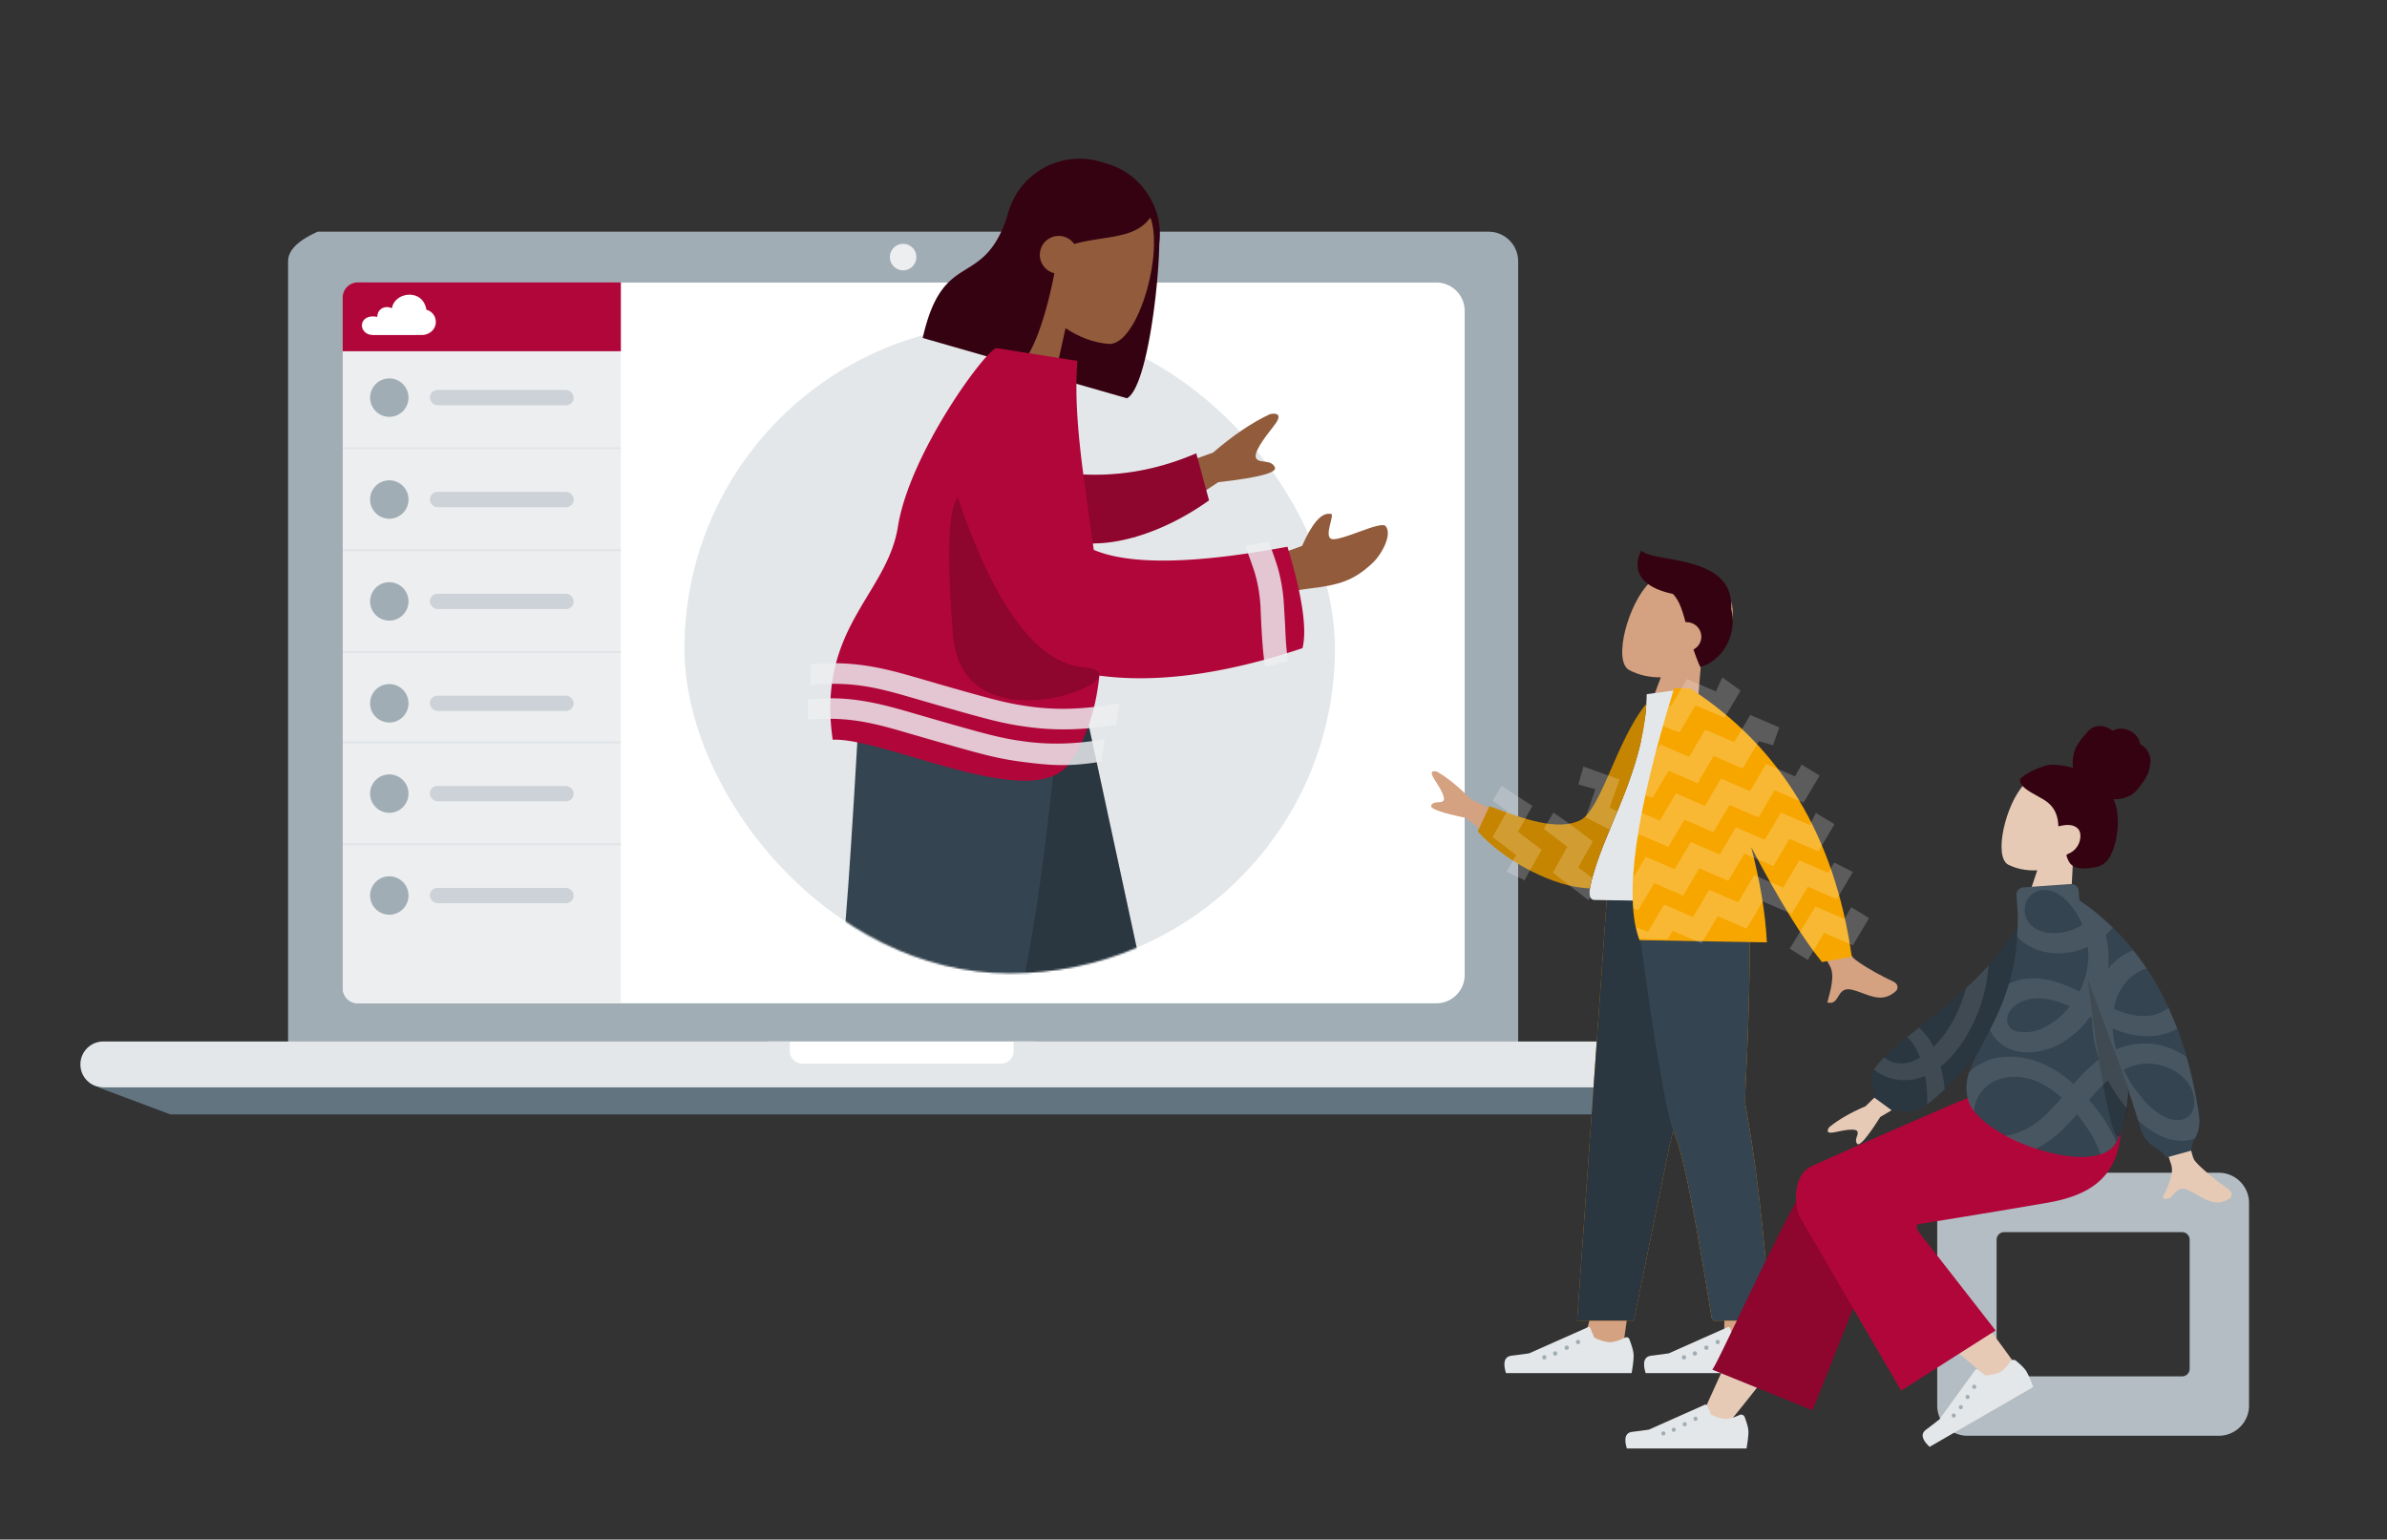 <svg width="1262" height="814" viewBox="0 0 1262 814" xmlns="http://www.w3.org/2000/svg" xmlns:xlink="http://www.w3.org/1999/xlink"><rect x="0" y="0" width="1262" height="814" fill="#333333" stroke="none"/><defs><rect id="a" x=".011" y=".944" width="343.919" height="343.553" rx="171.777"/></defs><g fill="none" fill-rule="evenodd"><path d="M167.917 122.5c-10.407 4.683-15.611 9.884-15.611 15.603v412.618h650.343V138.103c0-8.578-7.022-15.603-15.597-15.603H167.917z" fill="#A1ADB4"/><path d="M189.242 530.484h570.125c8.284 0 15-6.716 15-15V164.382c0-8.284-6.716-15-15-15H196.242c-8.284 0-15 6.716-15 15v358.102a8 8 0 008 8z" fill="#FFF"/><path fill="#617480" d="M863.76 589.235H90.113l-38.177-14.31h850z"/><path d="M484.473 135.943c0 3.86-3.109 6.99-6.998 6.99-3.855 0-6.993-3.13-6.993-6.99 0-3.884 3.138-7.01 6.993-7.01a6.98 6.98 0 016.998 7.01" fill="#ECEEF0"/><path fill="#FFF" d="M406.263 564.956h140.803v-14.301H406.263z"/><path d="M535.9 550.654v5.197c0 3.576-2.925 6.508-6.503 6.508H424.034c-3.568 0-6.497-2.932-6.497-6.508v-5.197H54.635c-6.702 0-12.135 5.433-12.135 12.136 0 6.702 5.433 12.135 12.135 12.135h856.737v-24.27H535.9z" fill="#E3E7E9"/><path d="M181.194 183.627h147.051v346.857h-139.05a8 8 0 01-8-8V183.627z" fill="#ECEEF0"/><rect fill="#B4BDC3" opacity=".568" x="227.26" y="367.825" width="76.043" height="8.059" rx="4.029"/><rect fill="#B4BDC3" opacity=".568" x="227.26" y="415.575" width="76.043" height="8.059" rx="4.029"/><rect fill="#B4BDC3" opacity=".568" x="227.26" y="469.449" width="76.043" height="8.059" rx="4.029"/><path fill="#B4BDC3" opacity=".196" d="M181.194 237.5h147.051v-1H181.194zm0 107.747h147.051v-1H181.194zm0 47.75h147.051v-1H181.194zm0 53.873h147.051v-1H181.194zm0-155.497h147.051v-1H181.194z"/><ellipse fill="#A1ADB4" cx="205.823" cy="210.235" rx="10.151" ry="10.153"/><ellipse fill="#A1ADB4" cx="205.823" cy="317.981" rx="10.151" ry="10.153"/><path d="M1040.2 620.065c-8.836 0-16 7.163-16 16V743.13c0 8.836 7.164 16 16 16h132.86c8.837 0 16-7.164 16-16V636.065c0-8.837-7.163-16-16-16H1040.2zm19.402 31.402h94.057a4 4 0 014 4v68.262a4 4 0 01-4 4h-94.057a4 4 0 01-4-4v-68.262a4 4 0 014-4z" fill="#B4BDC3"/><ellipse fill="#A1ADB4" cx="205.823" cy="264.108" rx="10.151" ry="10.153"/><path d="M960.532 625.59c-9.318 12.77-29.217 52.953-59.697 120.55l12.159 7.383c22.111-27 37.072-47.018 44.883-60.052 6.729-11.228 12.843-21.834 17.697-30.567.326.386.69.762 1.095 1.129 6.846 6.205 14.383 12.888 22.017 19.575l2.083 1.823c26.414 23.087 53.331 45.7 56.214 48.28 5.317 4.758 15.956-1.463 10.919-8.812-8.016-11.693-37.173-51.031-53.054-67.308a1206.23 1206.23 0 00-13.228-13.35c-4.252-4.224-9.937-4.601-15.1-2.814 5.063-16.504-20.098-23.912-25.988-15.838z" fill="#E7CAB6"/><ellipse fill="#A1ADB4" cx="205.823" cy="371.855" rx="10.151" ry="10.153"/><path d="M1065.818 719.446c2.88 2.351 4.746 4.265 5.598 5.741 1.011 1.752 2.195 4.476 3.551 8.173l-54.78 31.627c-4.14-3.884-4.785-6.9-1.935-9.045a350.318 350.318 0 007.057-5.43l18.981-26.152a1 1 0 011.42-.205l4.027 3.102c3.604-.315 6.294-.984 8.069-2.01 1.48-.853 3.183-2.654 5.11-5.4a2 2 0 012.902-.4z" fill="#E3E7E9"/><path d="M1032.368 747.474c-1.242.717-.128 2.643 1.113 1.927 1.241-.717.127-2.643-1.113-1.927zm3.766-4.433c-1.243.718-.128 2.643 1.112 1.927 1.241-.716.127-2.642-1.112-1.927zm3.566-5.401c-1.241.716-.127 2.642 1.112 1.927 1.243-.717.128-2.643-1.112-1.927zm3.5-5.363c-1.242.717-.128 2.643 1.112 1.927 1.242-.717.127-2.643-1.112-1.927z" fill="#A1ADB4"/><path d="M922.41 749.236c1.318 3.476 1.977 6.066 1.977 7.77 0 2.022-.337 4.974-1.01 8.854h-63.255c-1.644-5.435-.695-8.368 2.846-8.802 3.542-.433 6.484-.824 8.826-1.173l29.514-13.158a1 1 0 011.332.532l1.938 4.7c3.278 1.53 5.942 2.295 7.992 2.295 1.708 0 4.084-.708 7.126-2.123a2 2 0 012.714 1.105z" fill="#E3E7E9"/><path d="M879.427 756.783c-1.434 0-1.432 2.225 0 2.225 1.433 0 1.431-2.225 0-2.225zm5.477-1.956c-1.434 0-1.432 2.225 0 2.225 1.434 0 1.431-2.225 0-2.225zm5.79-2.895c-1.434 0-1.431 2.225 0 2.225 1.434 0 1.432-2.225 0-2.225zm5.712-2.894c-1.434 0-1.432 2.225 0 2.225 1.433 0 1.431-2.225 0-2.225z" fill="#A1ADB4"/><ellipse fill="#A1ADB4" cx="205.823" cy="419.605" rx="10.151" ry="10.153"/><ellipse fill="#A1ADB4" cx="205.823" cy="473.478" rx="10.151" ry="10.153"/><rect fill="#B4BDC3" opacity=".568" x="227.26" y="206.205" width="76.043" height="8.059" rx="4.029"/><rect fill="#B4BDC3" opacity=".568" x="227.26" y="313.952" width="76.043" height="8.059" rx="4.029"/><rect fill="#B4BDC3" opacity=".568" x="227.26" y="260.079" width="76.043" height="8.059" rx="4.029"/><g transform="translate(361.852 170.136)"><mask id="b" fill="#fff"><use xlink:href="#a"/></mask><use fill="#E3E7E9" xlink:href="#a"/><g mask="url(#b)"><path d="M201.33 190.085l86.08 393.275h-22.234l-56.307-180.166-43.372-110.097c-11.993 49.78-22.502 94.064-27.031 101.698-5.16 8.695-63.48 45.64-174.966 110.834l-15.314-16.436C42.672 413.153 90.61 373.578 91.998 370.466c2.083-4.668 15.12-105.493 16.014-180.38h93.318z" fill="#B28B67"/><path d="M-52.411 483.304c-5.956 2.015-9.998 3.916-12.126 5.703-2.37 1.988-5.498 5.283-9.384 9.885l62.012 73.903c7.979-3.423 10.486-7.416 7.522-11.98-2.964-4.563-5.39-8.385-7.277-11.465l-13.662-47.93a1.008 1.008 0 00-1.275-.684l-7.915 2.519c-5.007-2.326-8.515-4.687-10.524-7.082-1.79-2.132-3.38-5.95-4.77-11.454a2.016 2.016 0 00-2.601-1.415z" fill="#E3E7E9"/><path d="M-20.2 541.315c1.406 1.676-1.203 3.861-2.607 2.188-1.405-1.675 1.204-3.86 2.607-2.188zm-3.077-8.322c1.406 1.676-1.204 3.86-2.608 2.188-1.405-1.675 1.205-3.86 2.608-2.188zm-2.284-9.61c1.405 1.674-1.204 3.86-2.607 2.188-1.407-1.676 1.203-3.861 2.607-2.188zm-2.209-9.52c1.407 1.676-1.203 3.86-2.607 2.187-1.405-1.674 1.204-3.86 2.607-2.187z" fill="#A1ADB4"/><path d="M256.627 573.588c-2.284 5.858-3.426 10.176-3.426 12.955 0 3.093.514 7.607 1.542 13.542h96.472c2.507-8.312 1.06-12.8-4.341-13.463-5.401-.662-9.888-1.26-13.461-1.795l-45.498-20.343a1.008 1.008 0 00-1.344.537l-3.158 7.683c-5 2.34-9.063 3.51-12.19 3.51-2.783 0-6.73-1.236-11.84-3.709a2.016 2.016 0 00-2.756 1.083z" fill="#E3E7E9"/><path d="M321.772 586.201c2.187 0 2.184 3.404 0 3.404-2.186 0-2.183-3.404 0-3.404zm-8.354-2.991c2.188 0 2.184 3.403 0 3.403-2.186 0-2.182-3.403 0-3.403zm-8.83-4.428c2.187 0 2.183 3.403 0 3.403-2.187 0-2.184-3.403 0-3.403zm-8.712-4.428c2.188 0 2.184 3.404 0 3.404-2.186 0-2.182-3.404 0-3.404z" fill="#A1ADB4"/><path d="M153.937 409.637c-20.124 28.636-58.304 73.755-114.542 135.357l-69.342-82.318c73.159-78.062 110.658-119.3 112.497-123.713 1.84-4.414 5.402-54.04 10.687-148.878H208.73l78.346 363.211-105.714 11.507-27.781-154.661c.335-.475.665-.945.99-1.41z" fill="#344450"/><path d="M153.937 409.637c-20.124 28.636-58.304 73.755-114.542 135.357l-69.342-82.318c73.159-78.062 110.658-119.3 112.497-123.713 1.84-4.414 5.402-54.04 10.687-148.878H208.73l78.346 363.211-105.714 11.507-27.781-154.661c.335-.475.665-.945.99-1.41z"/><path d="M208.73 190.085l78.346 363.211-105.714 11.507-27.781-154.661c6.193-8.78 10.711-16.032 13.555-21.754 12.124-24.401 23.023-90.502 32.697-198.303h8.897z" fill-opacity=".2" fill="#000"/></g></g><path d="M872.03 308.155c-11.141 10.948-19.36 40.859-10.865 46.022 4.896 2.695 10.804 4.017 16.914 3.947l-12.382 32.97 29.523 9.025 3.995-48.092c7.678-4.764 13.85-12.335 16.246-22.764 6.105-26.574-32.29-32.056-43.43-21.108z" fill="#D4A181"/><path d="M915.312 321.935c1.624-29.384-41.652-24.064-47.571-30.915-4.635 9.431-1.914 19.01 16.724 23.019 3.332 3.438 4.915 8.459 6.684 14.951.934-.069 1.9.031 2.852.323 4.076 1.246 6.383 5.521 5.151 9.548a7.558 7.558 0 01-3.818 4.537 115.62 115.62 0 003.541 9.214c9.658-2.346 20.057-14.603 16.447-30.618z" fill="#350211"/><path d="M841.439 693.798l-4.062 15.75 20.676 2.9 2.254-16.004-18.868-2.646zm90.78-.134l-20.493 2.15-.27 16.278 22.456-2.356-1.693-16.072z" fill="#D4A181"/><path d="M849.832 470.624l-16.01 227.599h29.98l18.687-91.652 2.082-8.811a23.29 23.29 0 00.228.554c4.058 9.337 8.933 29.153 20.136 98.436.085.522.78.98.883 1.473h30.193c-5.173-74.247-12.217-107.434-13.16-113.8-.943-6.366 3.04-43.73 2.142-113.8h-75.161z" fill="#E98404"/><path d="M849.832 470.624l-16.01 227.599h29.98l18.687-91.652 2.082-8.811a23.29 23.29 0 00.228.554c4.058 9.337 8.933 29.153 20.136 98.436.085.522.78.98.883 1.473h30.193c-5.173-74.247-12.217-107.434-13.16-113.8-.943-6.366 3.04-43.73 2.142-113.8h-75.161z" fill="#344450"/><path d="M849.832 470.624l-16.01 227.599h29.98l18.687-91.652 2.082-8.811c-4.156-10.664-12.141-59.75-20.768-127.136h-13.971z" fill-opacity=".2" fill="#000"/><path d="M861.428 708.067c1.516 3.904 2.274 6.79 2.274 8.659 0 2.12-.354 5.213-1.062 9.279h-66.43c-1.727-5.695-.73-8.77 2.99-9.224 3.719-.454 6.808-.864 9.268-1.23l31.233-13.895a.8.8 0 011.064.425l2.133 5.163c3.443 1.603 6.24 2.405 8.394 2.405 1.88 0 4.533-.816 7.956-2.447a1.6 1.6 0 012.18.865z" fill="#E3E7E9"/><path d="M816.485 716.492c-1.507 0-1.504 2.332 0 2.332 1.505 0 1.502-2.332 0-2.332zm5.752-2.05c-1.507 0-1.504 2.332 0 2.332 1.505 0 1.503-2.332 0-2.332zm6.08-3.033c-1.506 0-1.503 2.331 0 2.331 1.506 0 1.504-2.331 0-2.331zm6-3.034c-1.507 0-1.505 2.332 0 2.332 1.504 0 1.502-2.332 0-2.332z" fill="#A1ADB4"/><path d="M935.265 708.067c1.516 3.904 2.274 6.79 2.274 8.659 0 2.12-.354 5.213-1.062 9.279h-66.43c-1.726-5.695-.73-8.77 2.99-9.224 3.719-.454 6.809-.864 9.269-1.23l31.232-13.895a.8.8 0 011.064.425l2.133 5.163c3.443 1.603 6.241 2.405 8.394 2.405 1.88 0 4.533-.816 7.956-2.447a1.6 1.6 0 012.18.865z" fill="#E3E7E9"/><path d="M890.322 716.492c-1.507 0-1.504 2.332 0 2.332 1.505 0 1.503-2.332 0-2.332zm5.752-2.05c-1.506 0-1.504 2.332 0 2.332 1.505 0 1.503-2.332 0-2.332zm6.08-3.033c-1.505 0-1.503 2.331 0 2.331 1.506 0 1.504-2.331 0-2.331zm6-3.034c-1.507 0-1.505 2.332 0 2.332s1.502-2.332 0-2.332z" fill="#A1ADB4"/><path d="M956.084 445.874l-20.12 3.675c19.5 38.372 29.962 58.711 31.385 61.018 3.203 5.19-.033 14.543-1.254 19.477 3.204.814 4.425-.965 5.63-2.935l.219-.36c1.393-2.286 2.922-4.632 7.59-3.372 1.33.359 2.626.802 3.897 1.264l.584.214 1.735.643.573.21c5.428 1.968 10.516 3.284 16.067-1.715.958-.863 1.696-3.598-1.493-5.064-2.69-1.235-5.81-2.83-8.835-4.498l-.822-.457c-5.597-3.13-10.694-6.43-11.876-8.062-2.555-3.526-10.315-23.539-23.28-60.038zm-197.78-33.898c.178.272.355.545.53.82l.351.547.346.548c2.58 4.108 4.692 8.114 3.577 9.508-1.288 1.61-4.905-.255-6.393 2.375-.992 1.753 5.122 3.978 18.341 6.674l26.193 21.061 11.577-14.476-35.179-16.372c-6.101-6.37-12.015-11.234-17.742-14.591-1.72-.588-4.672-.808-1.6 3.906z" fill="#D4A181"/><path d="M917.865 477.134l-74.862-1.306c-3.421-.06-2.69-5.037-2.15-7.546 6.213-28.953 29.039-59.881 29.76-101.237l21.654-3.043c17.354 29.323 22.908 65.15 25.598 113.132z" fill="#E3E7E9"/><path d="M885.11 363.877c-20.346 65.777-26.548 109.953-18.608 132.53l.245.677 67.388 1.176c-.782-16.272-3.901-33.52-8.291-50.36 14.776 28.087 27.254 48.34 37.435 60.76l15.746-2.833c-9.002-63.526-37.457-110.793-85.365-141.8l-8.55-.15zm-14.696 8.233c-15.99 19.493-23.931 56.74-35.393 61.83-11.706 5.197-28.075-.316-47.517-7.713l-6.226 13.345c14.055 15.822 41.195 29.925 59.32 30.066.078-.496.169-.957.254-1.356 5.958-27.759 27.185-57.333 29.562-96.172z" fill="#F7A600"/><path d="M885.11 363.877c-20.346 65.777-26.548 109.953-18.608 132.53l.245.677 67.388 1.176c-.782-16.272-3.901-33.52-8.291-50.36 14.776 28.087 27.254 48.34 37.435 60.76l15.746-2.833c-9.002-63.526-37.457-110.793-85.365-141.8l-8.55-.15zm-14.696 8.233c-15.99 19.493-23.931 56.74-35.393 61.83-11.706 5.197-28.075-.316-47.517-7.713l-6.226 13.345c14.055 15.822 41.195 29.925 59.32 30.066.078-.496.169-.957.254-1.356 5.958-27.759 27.185-57.333 29.562-96.172z"/><path d="M835.02 433.94c-11.705 5.197-28.074-.316-47.516-7.713l-6.226 13.345c14.055 15.822 41.195 29.925 59.32 30.066.078-.496.169-.957.254-1.356 5.958-27.759 27.185-57.333 29.562-96.172-15.99 19.493-23.931 56.74-35.393 61.83z" fill-opacity=".2" fill="#000"/><path d="M975.142 485.894l-15.3-6.586-13.614 22.292 9.586 5.994 3.177-5.347 5.354-9.022 13.853 5.96 1.438.616 8.531-14.369-9.402-5.794-3.25 5.603-.373.653zm-23.83-30.985l-8.531 14.368-6.431-2.76-6.634-2.853-2.236-.963-8.53 14.369-15.3-6.586-8.532 14.368-15.29-6.576-8.531 14.368-6.263-2.332c.438 1.884.938 3.65 1.52 5.296l.255.698 14.91.26 2.602-4.373 10.716 4.606 4.575 1.97 1.109-1.871 7.432-12.498 15.29 6.586 8.532-14.379.068.032 13.746 5.918 1.486.636 8.532-14.369 15.3 6.576 1.39-2.347 7.14-12.021-9.895-5.006-1.656 2.885-1.474 2.583-15.3-6.585zm18.597-19.145l-9.87-5.93-3.155 6.393-15.29-6.586-8.532 14.368-15.3-6.576-8.531 14.369-15.3-6.586-8.531 14.369-15.3-6.577-6.686 11.262c-.28 5.488-.258 10.519.068 15.085l.065.851 2.516 1.088 8.53-14.368 15.301 6.575 8.531-14.369 15.3 6.576 8.531-14.369 5.207 2.238 10.094 4.348 8.53-14.368 15.291 6.576 2.027-3.41 6.504-10.96zm-148.633-6.127l-5.073 8.582 12.48 9.47-7.668 13.714 18.716 14.49 1.322-1.739c-1.01-1.612-.525-4.665-.141-6.449.254-1.176.53-2.353.834-3.528v-.01l-7.341-5.581 7.668-13.715-12.48-9.47-8.317-5.764zm-27.466-14.14l-4.578 7.868 7.58 5.534-7.673 13.71 12.486 9.475-4.874 8.4-.096.41 9.458 4.569 1.229-2.483 7.673-13.71-12.488-9.473 7.673-13.712-16.39-10.587zm139.923-11.584l-8.531 14.369-15.3-6.586-8.531 14.379-15.3-6.586-8.532 14.368-9.568-4.113a330.996 330.996 0 00-2.078 11.796l-.218 1.41 1.068-1.763 15.292 6.586 8.529-14.368 15.3 6.576 8.532-14.369 15.3 6.586 8.53-14.369 13.553 5.828 1.748.748 8.532-14.368-9.56-5.796-3.466 6.248-8.607-3.694-6.693-2.882zm-96.547 1.385l-2.74 9.47 9.048 2.5-5.182 14.841 12.63 6.47c1.309-3.136 2.666-6.32 4.015-9.566l-3.94-2.017 5.182-14.84-19.013-6.858zm88.19-27.288l-4.296 7.247-4.235 7.122-15.3-6.576-8.531 14.368-15.3-6.586-2.27 3.819c-2.005 7.617-3.766 14.853-5.28 21.715l-.32 1.464 3.834 1.287 8.529-14.369 15.3 6.586 8.532-14.369 15.3 6.577 7.725-13.005.806-1.364 7.51 2.11 3.285-9.333.002-.107-15.29-6.586zm-14.804-19.875l-3.33 7.461-15.3-6.575-2.855 4.802-5.677 9.567-1.07-.364a820.82 820.82 0 00-2.658 9.023l-.506 1.769 8.729 3.478 8.53-14.369 15.3 6.586.99-1.675 7.542-12.694-9.695-7.01z" fill="#FFF" fill-opacity=".2"/><path d="M584.94 86.417c18.828 5.399 30.442 23.734 27.966 42.59l-.028 1.469-.043 1.532-.057 1.592-.112 2.495-.092 1.728-.107 1.776-.186 2.747-.141 1.88-.155 1.916-.169 1.948-.278 2.974-.308 3.025-.337 3.064-.367 3.09-.395 3.107-.28 2.073-.442 3.105-.31 2.06-.322 2.05-.335 2.035-.347 2.016-.358 1.994-.37 1.968-.383 1.94-.393 1.906-.405 1.87-.417 1.83-.427 1.786-.439 1.739-.45 1.688c-2.426 8.863-5.318 15.405-8.597 17.174l-50.638-14.52.062-.273c-18.173-7.46-28.206-27.566-22.663-46.897l10.52-36.685c5.948-20.743 27.578-32.739 48.311-26.793l3.493 1.001z" fill="#350211"/><path d="M609.17 118.195c4.707 21.77-8.717 64.046-22.76 63.668-7.877-.553-15.89-3.54-23.062-8.353l-10.867 49.171-41.907-12.016 32.489-60.838c-5.396-11.664-6.84-25.532-1.603-39.91 13.342-36.632 63.001-13.492 67.71 8.278z" fill="#915B3C"/><path d="M581.823 87.414c19.614 5.624 23.668 16.371 26.761 25.727l.19.577.095.287c-8.063 12.784-24.426 10.33-40.932 15.007a9.944 9.944 0 00-5.435-3.882c-5.304-1.521-10.838 1.548-12.36 6.854-1.52 5.306 1.546 10.84 6.85 12.362.146.042.292.08.439.115-4.019 21.303-11.587 44.777-18.955 48.752l-50.637-14.52c11.24-49.85 33.062-23.04 46.303-69.215 2.176-1.175 4.254-2.359 6.25-3.321l.333-1.374c13.919-15.445 27.618-21.235 41.098-17.37z" fill="#350211"/><path d="M705.196 285.094c2.823-.129 7.55-1.806 12.307-3.536l1.157-.422.769-.279c6.136-2.228 11.895-4.204 13.18-2.664 3.564 4.274-1.885 14.802-7.107 19.64-9.76 9.045-17.045 11.512-34.403 13.505-9.075 1.042-19.24 4.402-30.497 10.08l2.38-23.647 25.431-9.123c5.258-11.949 10.176-17.6 14.755-16.955 3.766-1.074-4.838 13.714 2.028 13.401zM673.38 225.31c-5.502 6.93-10.976 14.468-9.159 17.159 1.818 2.691 7.795.28 9.79 4.59 1.329 2.873-8.646 5.499-29.925 7.878l-44.31 29.24-16.334-24.188 57.882-20.681c10.521-9.096 20.54-15.868 30.059-20.315.293-.07.607-.134.927-.181l.215-.03c2.693-.338 5.654.484.855 6.528z" fill="#915B3C"/><path d="M1120.045 573.3c5.709 38.875-3.946 56.693-37.056 62.53-5.692 1.005-14.095 2.431-25.21 4.28l-1.375.23a13675.664 13675.664 0 01-42.143 6.921c-1.142.323-1.173 1.572-.093 3.746l40.88 52.459-49.905 31.791c-9.9-16.944-18.44-31.563-25.62-43.857l.202.345-21.421 53.928-52.983-21.495c2.292-3.113 12.957-26.184 24.706-50.32l.751-1.541c.25-.515.502-1.03.754-1.544l.756-1.544 1.114-2.27c1.116-2.269 2.236-4.53 3.353-6.77l1.115-2.233c4.087-8.153 8.111-15.939 11.776-22.587l-.013-.176c-.464-6.622.936-15.025 8.211-18.637a7246.898 7246.898 0 0145.197-20.01l2.64-1.155c30.002-13.118 47.79-20.482 53.36-22.09zm-593.17-389.23l.151.006 42.584 6.744c-1.46 18.382.346 38.427 2.998 58.97l.141 1.088c16.722.778 37.099-1.428 59.693-11.184l6.751 24.856c-18.037 12.974-41.094 22.748-61.382 22.776l-.11-.82c.19 1.41.38 2.82.564 4.228 19.026 8.069 53.165 7.516 102.416-1.659 7.783 25.712 10.433 43.583 7.95 53.614-42.873 14.373-78.349 18.307-106.555 14.637l-.844-.113-.093.88c-1.818 16.53-6.378 31.815-15.374 45.038-18.823 27.665-96.93-13.088-125.528-12.031-8.453-59.049 28.755-76.609 34.487-112.627 6.215-39.049 46.809-94.025 52.15-94.403zm-198.63-34.755v36.377h-147.05v-28.377a8 8 0 018-8h139.05z" fill="#B1063A"/><path d="M506.39 263.1c19.571 57.682 41.793 87.594 66.664 89.736 37.306 3.214-64.135 46.618-69.204-17.015-3.379-42.423-2.532-66.663 2.54-72.72zm126.052-23.406l6.751 24.856c-18.037 12.974-41.094 22.748-61.382 22.776-1.638-12.159-3.488-24.386-5.062-36.448 16.722.778 37.099-1.428 59.693-11.184z" fill-opacity=".2" fill="#000"/><path d="M460.564 371.386c4.582.889 9.248 2.026 14.936 3.599l3.888 1.101 15.12 4.394 12.17 3.473c15.073 4.26 22.004 5.997 29.236 7.21l.64.106.641.103c1.395.221 2.82.427 4.331.633 12.951 1.76 25.636 1.552 41.174-.893l1.466-.236-1.87 11.808c-16.916 2.782-26.633 2.058-40.849.26l-1.333-.175a201.316 201.316 0 01-5.942-.887l-.67-.113c-.67-.115-1.338-.234-2.01-.358l-.672-.126c-8.206-1.561-17.244-4.03-37.593-9.861l-18.247-5.292c-.605-.173-1.119-.32-1.509-.428l-2.157-.597c-4.908-1.34-8.966-2.316-12.895-3.078-9.824-1.907-19.027-2.46-29.867-1.586l-1.364.116-.153-10.765c12.668-1.146 22.101-.626 33.529 1.592zm131.336.458l-1.801 11.371c-16.992 2.77-31.08 3.13-45.363 1.322l-1.34-.176c-12.421-1.69-19.102-3.37-47.114-11.382l-18.335-5.305a285.76 285.76 0 00-1.516-.43l-2.168-.598c-4.932-1.344-9.01-2.323-12.957-3.088-9.871-1.914-19.117-2.474-30.007-1.608l-2.804.293-.094-11.01c12.727-1.137 23.57-.545 35.052 1.682 4.605.893 9.293 2.033 15.008 3.61l3.907 1.105 15.193 4.406 12.23 3.481c14.032 3.958 21.042 5.745 27.776 6.955l.64.114c2.135.373 4.263.693 6.6 1.01 13.013 1.77 25.756 1.571 41.365-.862l5.728-.89zm78.815-85.452c.052.042 1.592 4.053 3.051 8.275l.218.635c.723 2.117 1.407 4.24 1.854 5.9 1.708 6.332 2.777 13.06 3.067 20.458l.502 8.322c.386 8.918.467 10.205.965 14.926l.111 1.01c.11.96.214 1.766.312 2.43l.201 1.238-12.03 3.118-.079-.328c-.217-.956-.477-2.597-.767-5.167l-.11-1.008c-.583-5.524-1.109-13.398-1.526-24.064-.236-6.015-1.056-11.48-2.362-16.621l-.287-1.097c-.854-3.166-2.954-8.939-4.158-12.166l-1.485-3.72 12.53-2.105-.007-.036z" fill="#ECEEF0" opacity=".828"/><path d="M1070.18 414.698c-9.765 10.394-16.338 38.02-8.503 42.445 4.507 2.294 9.891 3.297 15.417 3.022l-10.251 30.566 26.971 7.227 2.227-44.099c6.81-4.62 12.176-11.755 14.043-21.372 4.757-24.502-30.14-28.182-39.904-17.789z" fill="#E7CAB6"/><path d="M1084.376 404.332c3.986-.136 9.439.917 11.62 1.777-.458-3.41-.05-6.964 1.255-10.18 1.27-3.125 3.452-5.491 5.56-8.018.973-1.165 2.025-2.3 3.338-3.038 1.338-.753 2.863-1.077 4.358-1.026 1.53.052 3.028.483 4.389 1.172.602.305 1.096.75 1.678 1.08.597.338 1.015.02 1.588-.258 1.381-.67 3.153-.71 4.617-.502 1.642.234 3.229.917 4.606 1.846 1.34.905 2.537 2.112 3.282 3.602.332.664.6 1.39.7 2.139.041.307.016.476.265.651.23.162.528.245.767.405 2.315 1.544 3.965 4.095 4.474 6.939.297 1.66-.071 4.342-.94 7.226-.87 2.884-5.528 9.77-8.726 11.879-2.855 1.883-6.514 2.65-9.815 2.53 1.432 2.913 2.016 6.23 2.229 9.5.23 3.554.007 7.121-.665 10.637-.638 3.34-1.545 6.811-3.172 9.812-1.522 2.806-3.718 4.854-6.7 5.727-1.367.4-2.776.599-4.179.749-1.382.148-2.765.281-4.15.2-2.623-.151-5.462-1.007-6.846-3.497-.498-.898-1.017-1.997-1.287-3.002-.097-.362-.15-.596.151-.843.362-.296.863-.463 1.278-.66 2.367-1.118 4.146-2.98 5.143-5.494 1.01-2.551 1.214-6.138-1.038-7.973-2.78-2.264-6.694-1.569-9.909-.804-.065-4.531-1.499-8.98-4.823-11.942-3.677-3.276-8.487-4.833-12.363-7.837-1.01-.783-2.024-1.636-2.601-2.834-.241-.5-.51-1.139-.506-1.714.005-.757.62-1.227 1.12-1.684 2.65-2.422 11.315-6.428 15.302-6.565z" fill="#350211"/><path d="M905.321 724.178l52.983 21.495 21.421-53.927c-19.024-32.575-28.566-48.94-28.623-49.092-.612-1.613-1.227-4.255-1.456-7.285-16.66 30.221-40.74 83.939-44.325 88.81z" fill-opacity=".2" fill="#000"/><path d="M217.023 155.827l.165.014c.273.024.548.043.818.09.357.06.712.133 1.062.223a8.2 8.2 0 011.857.744 8.04 8.04 0 012.289 1.85c.384.442.715.915.995 1.416.16.286.31.578.432.878.182.45.359.905.492 1.37.13.449.212.909.308 1.366a6.573 6.573 0 014.962 6.185l.002.01v.713l-.014.023-.002.006-.001.006a5.201 5.201 0 01-.134.966 5.816 5.816 0 01-.555 1.527 8.88 8.88 0 01-.422.71 6.14 6.14 0 01-.861 1.032 7.397 7.397 0 01-1.034.844 7.774 7.774 0 01-1.92.937 6.748 6.748 0 01-1.38.312l-.397.043c-.198.022-.397.04-.595.04-7.899.01-15.796.016-23.694.02-.528 0-1.056.005-1.585 0a12.107 12.107 0 01-.87-.036c-.354-.03-.708-.07-1.059-.122a5.575 5.575 0 01-1.458-.428 4.824 4.824 0 01-1.094-.665 5.943 5.943 0 01-.95-.953 5.103 5.103 0 01-.706-1.205 3.996 3.996 0 01-.297-1.139c-.008-.078-.025-.154-.038-.232v-.66c.007-.015.017-.029.018-.044l.036-.318a1.94 1.94 0 01.026-.158c.099-.457.26-.895.502-1.309a4.744 4.744 0 011.31-1.438 5.726 5.726 0 011.623-.81c.372-.12.755-.212 1.15-.252l.48-.051a5.22 5.22 0 01.482-.031c.385-.005.77.024 1.152.05.227.015.453.05.677.083.228.034.455.076.681.115l.013-.247.015-.246c.01-.14.014-.281.042-.419.047-.247.1-.495.17-.74.142-.496.36-.967.66-1.4.292-.423.64-.803 1.07-1.12.265-.196.54-.38.847-.511.292-.125.592-.244.901-.321a5.735 5.735 0 011.02-.162c.315-.021.637.01.955.03.39.022.768.11 1.137.224.307.096.609.21.919.319l.015-.03a.083.083 0 00.006-.02c.046-.217.086-.436.135-.652a6.99 6.99 0 01.63-1.666c.21-.406.462-.791.744-1.16.276-.36.581-.697.92-1.006a10.39 10.39 0 011.655-1.222 8.136 8.136 0 011.463-.696c.45-.153.906-.296 1.368-.417.415-.11.842-.184 1.275-.213.364-.024.728-.055 1.091-.066.164-.005.33.006.496.019z" fill="#FFF"/><path d="M1143.362 535.334l-20.609.078c15.697 50.855 24.03 77.482 24.997 79.88 2.178 5.398-2.43 13.618-4.401 18.035 2.75 1.231 4.197-.02 5.589-1.554l.278-.31.14-.156.28-.314c1.643-1.83 3.496-3.547 7.545-1.664 1.343.626 2.629 1.343 3.884 2.067l.536.31.533.31.53.307c5.025 2.906 9.748 5.307 16.069 1.406 1.05-.647 2.2-3.086-.58-4.992-6.925-4.749-16.904-13.06-18.252-15.795-1.839-3.73-7.352-29.6-16.539-77.608zm-130.374 23.54l-26.662 26.01c-7.758 3.308-14.114 6.962-19.069 10.96-1.114 1.345-2.327 3.92 2.916 2.768 5.242-1.153 10.809-2.13 11.794-.424.985 1.705-1.918 4.317-.097 6.549 1.214 1.487 5.297-3.245 12.248-14.195l27.725-16.346-8.855-15.322z" fill="#E7CAB6"/><path d="M1040.852 582.27c6.38 19.876 67.445 41.242 78.011 21.759 4.278-7.887 6.219-17.427 6.439-27.798 2.7 7.968 4.836 14.828 6.407 20.579 2.674 9.784 12.933 11.452 13.213 15.162l.006.156 13.845-3.821c-.94-5.192 5.587-7.72 3.837-19.319-7.84-51.969-28.907-89.64-63.2-113.012l-.338-4.84a4 4 0 00-4.27-3.71l-24.88 1.74a4 4 0 00-3.711 4.269l.66 9.414a148.67 148.67 0 01-.03 6.29c-20.253 37.921-73.53 64.306-77.153 79.488-1.483 6.213 2.988 9.354.679 11.246l10.578 7.744c1.791-2.09 5.614 1.733 13.597-.941 3.518-1.179 16.752-12.218 30.458-28.79.458-.902.936-1.818 1.43-2.75l-.291.55c-5.033 9.552-8.224 17.435-5.287 26.583z" fill="#344450"/><path d="M1040.852 582.27c6.38 19.876 67.445 41.242 78.011 21.759 4.278-7.887 6.219-17.427 6.439-27.798 2.7 7.968 4.836 14.828 6.407 20.579 2.674 9.784 12.933 11.452 13.213 15.162l.006.156 13.845-3.821c-.94-5.192 5.587-7.72 3.837-19.319-7.84-51.969-28.907-89.64-63.2-113.012l-.338-4.84a4 4 0 00-4.27-3.71l-24.88 1.74a4 4 0 00-3.711 4.269l.66 9.414a148.67 148.67 0 01-.03 6.29c-20.253 37.921-73.53 64.306-77.153 79.488-1.483 6.213 2.988 9.354.679 11.246l10.578 7.744c1.791-2.09 5.614 1.733 13.597-.941 3.518-1.179 16.752-12.218 30.458-28.79.458-.902.936-1.818 1.43-2.75l-.291.55c-5.033 9.552-8.224 17.435-5.287 26.583z"/><path d="M1103.7 517.37s11.814 96.936 17.466 82.056c3.646-9.6 4.318-16.622 4.336-20.397v-.366c-.013-1.839-.18-2.804-.18-2.804l-21.622-58.49zm-36.86-28.24c-20.252 37.93-73.528 64.315-77.152 79.497-1.483 6.213 2.988 9.354.679 11.246l10.578 7.744c1.791-2.09 5.614 1.733 13.597-.941 3.518-1.179 16.752-12.218 30.458-28.79 7.624-15.037 20.922-33.832 21.84-68.755z" fill-opacity=".2" fill="#000"/><path d="M1095.084 467.438l-.194.01-25.346 1.769a3.761 3.761 0 00-3.492 4.019l.678 9.647c.066 4.32-.047 8.405-.32 12.281a24.323 24.323 0 004.433 3.822c9.74 6.485 22.57 6.446 33.007 1.61a41.51 41.51 0 01.179 7.087c-.367 5.741-1.967 11.407-4.574 16.573-8.678-4.3-17.59-7.745-27.728-6.879-3.331.282-6.682 1.29-9.712 2.852-2.767 9.543-6.42 17.383-9.967 24.207 7.208 15.153 26.24 14.258 38.616 6.597a50.05 50.05 0 0014.325-13.383c.367.198.724.395 1.09.593-.008.781 0 1.572.03 2.353.236 6.626 1.515 13.204 3.623 19.52a.294.294 0 00-.048.028c-5.025 3.801-9.288 8.32-13.392 12.998-10.653-9.638-24.348-16.105-38.993-14.062a29.36 29.36 0 00-16.33 7.935c-1.6 5.054-1.976 9.957-.263 15.294.583 1.807 1.609 3.623 3.02 5.43.086-3.077 1.112-6.222 2.646-8.79 3.483-5.807 9.836-8.989 16.461-9.534 10.456-.866 19.605 4.197 27.144 11.049-3.087 3.557-6.259 7.04-9.76 10.212-4.847 4.376-12.518 8.979-19.944 9.835 4.96 2.664 10.476 5.017 16.085 6.861 7.115-3.444 13.365-8.97 18.777-14.899a135.924 135.924 0 002.975-3.36c.253.311.507.63.75.942 4.764 5.957 9.177 12.894 11.682 20.291 3.68-1.214 6.54-3.256 8.179-6.277.056-.113.112-.217.169-.33-3.51-8.074-8.584-15.539-14.4-22.183 3.134-3.643 6.4-7.219 9.986-10.297a78.102 78.102 0 005.346 8.81 89.703 89.703 0 004.555 5.949c.461-3.145.706-6.41.781-9.752 2.013 5.94 3.708 11.266 5.092 15.972 6.315 5.9 13.902 10.475 22.278 10.908 2.974.151 5.637-.32 7.953-1.298 1.42-2.844 2.945-6.476 1.984-12.82-1.617-10.691-3.782-20.772-6.52-30.249a41.973 41.973 0 00-9.752-4.97c-9.215-3.256-18.786-2.625-27.397 1.046-.997-3.643-1.658-7.37-1.883-11.087 1.111.488 2.231.94 3.342 1.336 10.08 3.633 21.544 4.122 30.776-1.159a172.65 172.65 0 00-4.621-11.058 19.624 19.624 0 01-3.586 2.24c-7.538 3.652-15.84 2.08-23.313-.94-.659-.274-1.318-.556-1.967-.838a34.707 34.707 0 011.835-6.345c2.72-6.823 8.17-12.818 15.389-14.899.028-.009.048-.017.075-.017a136.142 136.142 0 00-7.03-9.62 27.316 27.316 0 00-6.297 3.238 32.911 32.911 0 00-6.984 6.494 53.781 53.781 0 00-1.203-17.967 41.28 41.28 0 003.65-3.727 130.203 130.203 0 00-17.713-14.494l-.357-5.073a3.757 3.757 0 00-4.02-3.491zm35.862 95.313c12.565-2.428 29.826 6.21 29.149 20.706-.396 8.488-8.218 10.513-15.06 7.332-7.124-3.314-12.78-9.948-17.138-16.32a66.224 66.224 0 01-5.092-8.894c2.532-1.29 5.232-2.269 8.141-2.824zm-79.624-52.301c-3.764 4.17-7.792 8.16-11.924 11.981a75.498 75.498 0 01-8.64 20.33c-2.024 3.312-4.98 7.246-8.489 10.71-1.78-3.643-4.452-7.238-7.662-10.165a712.042 712.042 0 00-6.353 5.12c3.238 2.683 5.459 7.021 6.833 10.738-5.674 3.408-12.01 4.585-18.042.575a9.526 9.526 0 01-.893-.677c-2.326 2.334-4.142 4.508-5.31 6.513 3.295 2.72 7.37 4.498 11.643 5.185 5.516.905 10.627.085 15.275-1.873a67.266 67.266 0 011.082 15.058c2.466-1.853 5.666-4.573 9.3-8.036a69.892 69.892 0 00-2.108-12c4.968-3.925 9.186-9.064 12.555-14.382 7.445-11.775 11.792-25.242 12.733-39.077zm24.067 17.487c6.579-.48 12.856 1.43 18.964 4.207-4.075 5.064-9.251 9.224-15.218 11.859-5.375 2.381-19.003 3.867-17.846-5.845.763-6.315 8.575-9.817 14.1-10.221zm3.99-57.243c8.367-1.063 15.126 6.578 18.956 13.064a40.475 40.475 0 012.568 5.214c-2.86 1.807-5.994 3.133-9.298 3.84-6.607 1.411-15.943.443-19.652-6.099-3.698-6.532-.254-15.04 7.426-16.02z" fill="#FFF" fill-opacity=".1"/></g></svg>